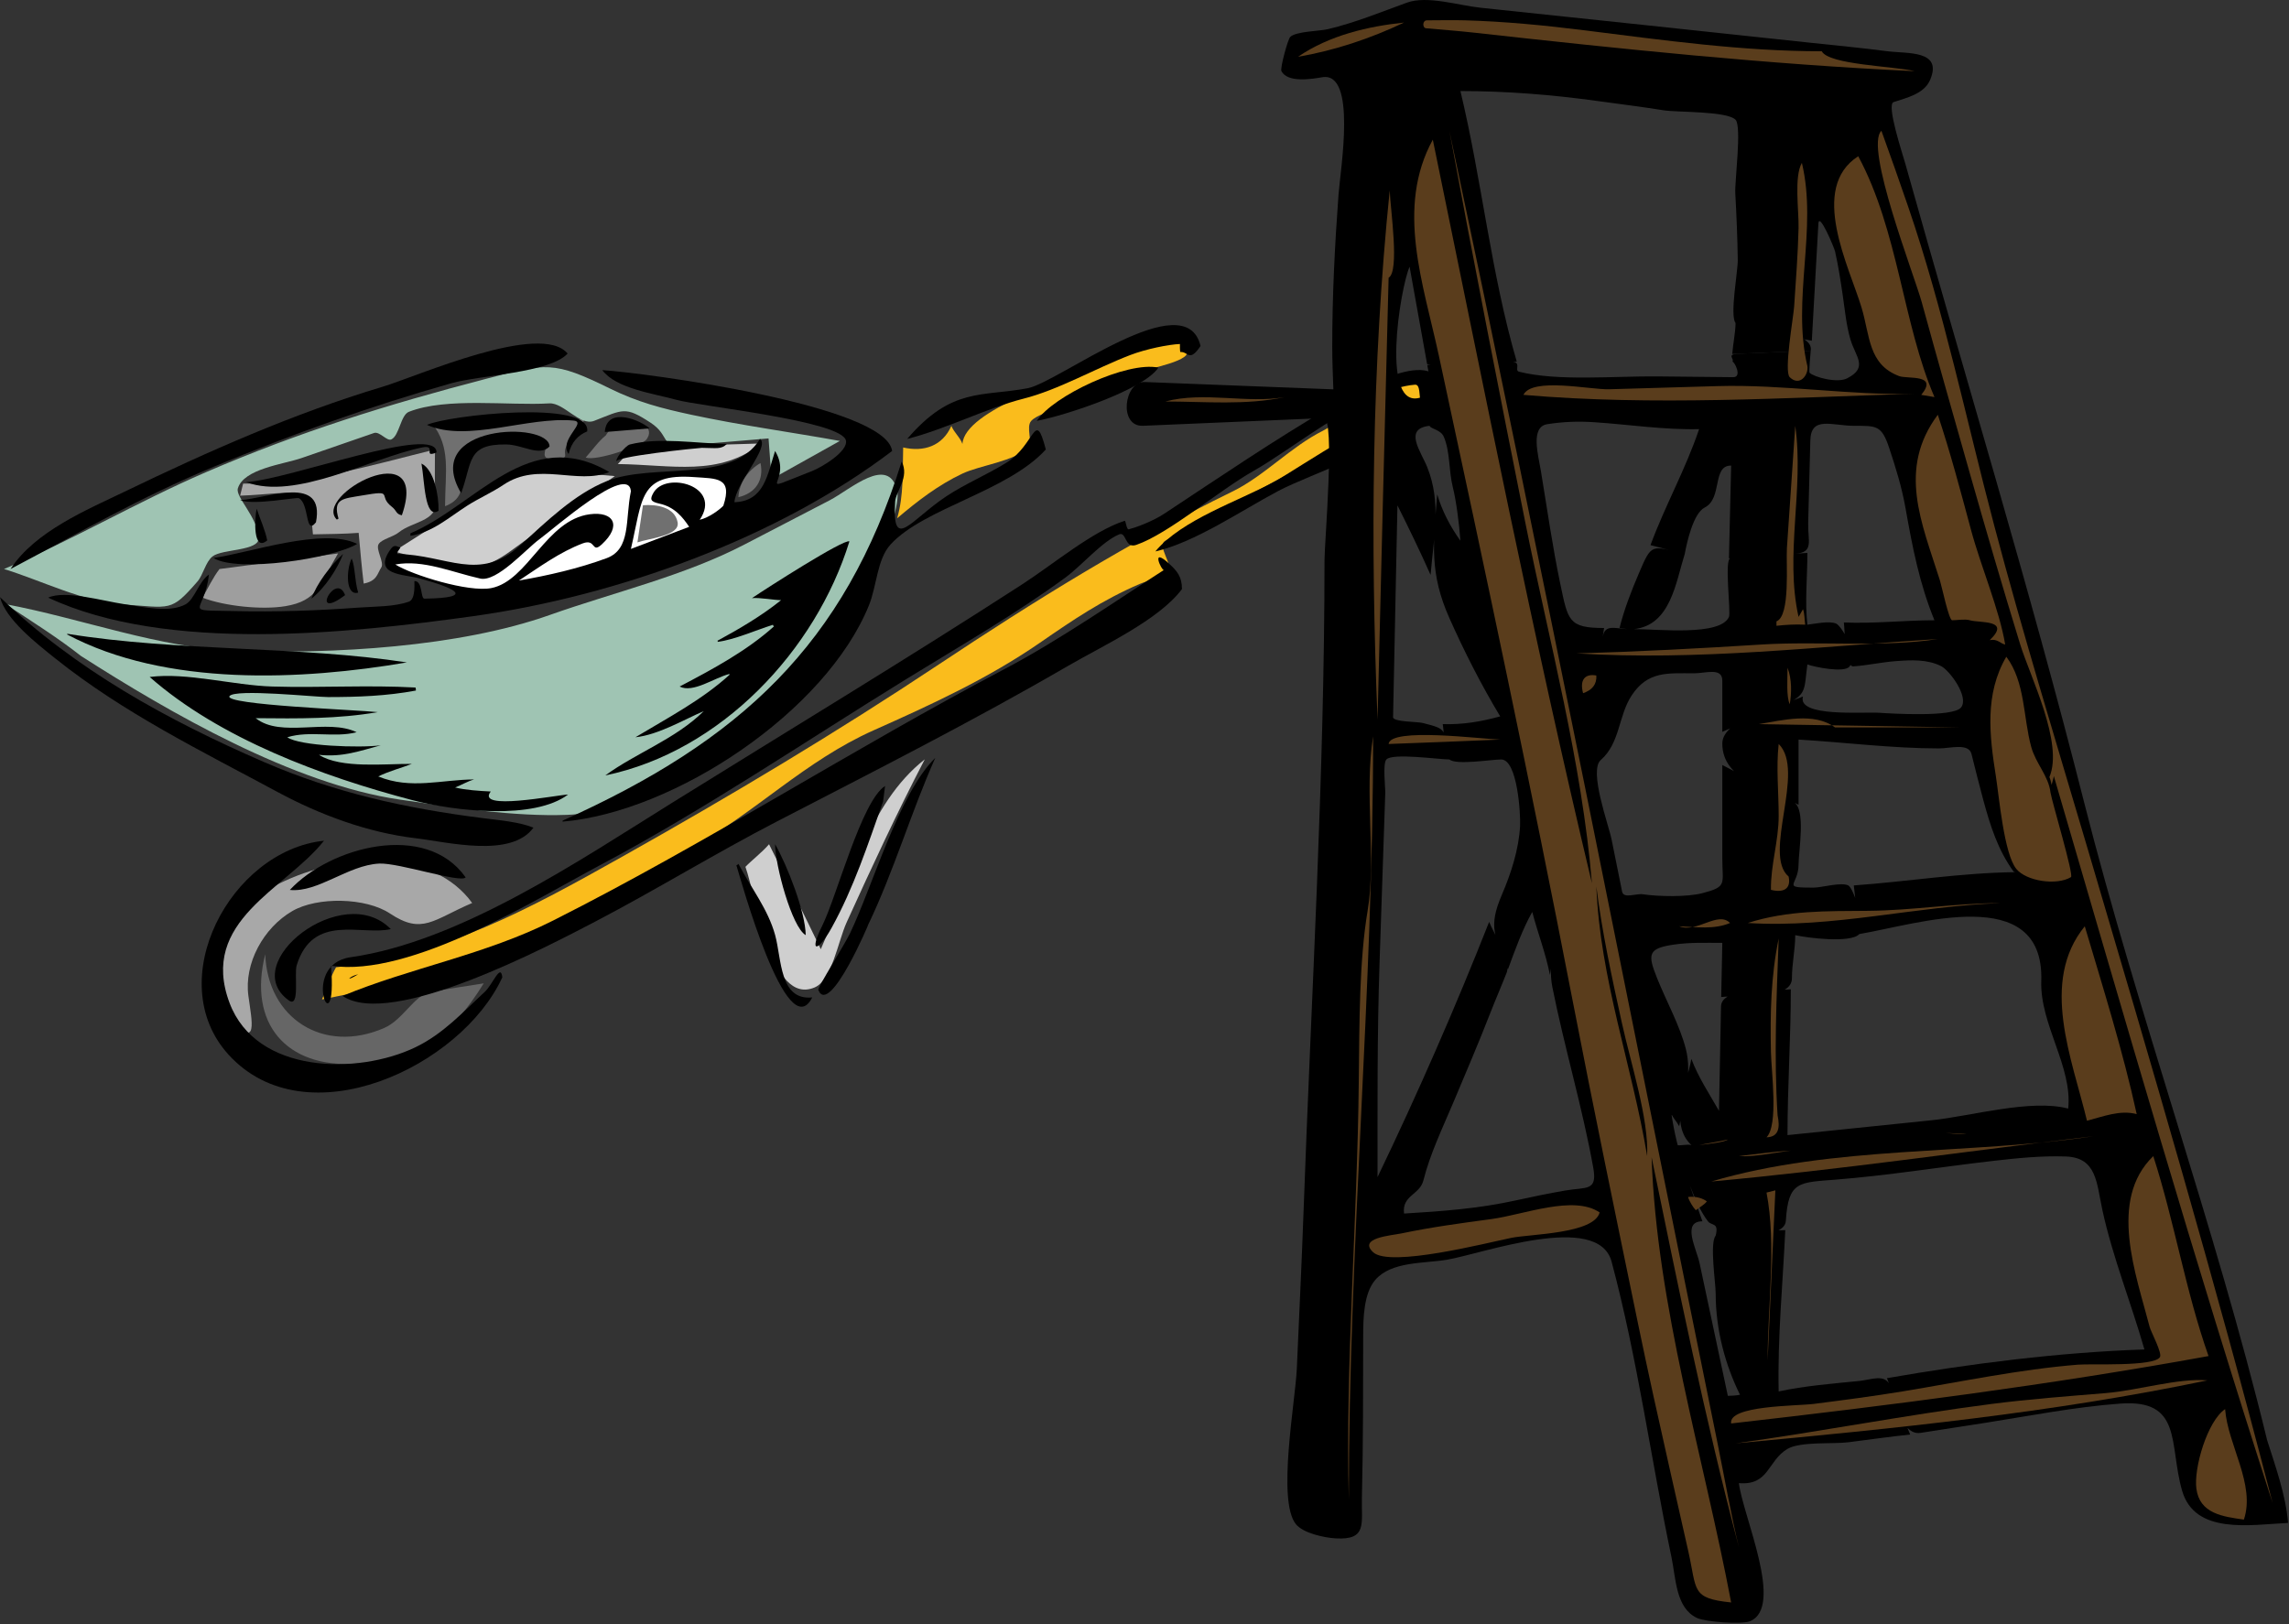 <?xml version="1.0" encoding="UTF-8" standalone="no"?>
<!-- Created with Inkscape (http://www.inkscape.org/) -->

<svg
   xmlns:dc="http://purl.org/dc/elements/1.1/"
   xmlns:cc="http://creativecommons.org/ns#"
   xmlns:rdf="http://www.w3.org/1999/02/22-rdf-syntax-ns#"
   xmlns:svg="http://www.w3.org/2000/svg"
   xmlns="http://www.w3.org/2000/svg"
   xmlns:sodipodi="http://sodipodi.sourceforge.net/DTD/sodipodi-0.dtd"
   xmlns:inkscape="http://www.inkscape.org/namespaces/inkscape"
   width="188.932"
   height="134.072"
   id="svg9030"
   version="1.1"
   inkscape:version="0.48.1 r9760"
   sodipodi:docname="New document 6">
  <rect width="100%" height="100%" fill="#333333" stroke="none"/>
  <defs
     id="defs9032" />
  <sodipodi:namedview
     id="base"
     pagecolor="#ffffff"
     bordercolor="#666666"
     borderopacity="1.0"
     inkscape:pageopacity="0.0"
     inkscape:pageshadow="2"
     inkscape:zoom="0.35"
     inkscape:cx="1089.4658"
     inkscape:cy="-461.53557"
     inkscape:document-units="px"
     inkscape:current-layer="layer1"
     showgrid="false"
     fit-margin-top="0"
     fit-margin-left="0"
     fit-margin-right="0"
     fit-margin-bottom="0"
     inkscape:window-width="1392"
     inkscape:window-height="929"
     inkscape:window-x="1920"
     inkscape:window-y="0"
     inkscape:window-maximized="1" />
  <g
     inkscape:label="Layer 1"
     inkscape:groupmode="layer"
     id="layer1"
     transform="translate(714.466,63.245)">
    <g
       style="overflow:visible"
       id="g36469"
       transform="matrix(0.289,0,0,0.289,-714.466,-36.407)">
      <path
         style="fill:#707070;fill-rule:evenodd"
         id="path3-4"
         d="m 173.017,31.512 c -2.14,1.704 -3.894,4.284 -5.738,6.313 2.924,1.158 16.071,-3.408 17.358,-5.166 3.741,-5.112 -7.874,-7.681 -11.62,-1.147"
         inkscape:connector-curvature="0" />
      <path
         style="fill:#cfcfcf;fill-rule:evenodd"
         id="path5-7"
         d="m 181.48,34.524 c -1.883,1.354 -3.399,3.496 -5.021,5.165 15.638,0.205 28.733,3.715 41.032,-5.883 -11.912,0.286 -24.356,1.027 -36.011,0.718"
         inkscape:connector-curvature="0" />
      <path
         style="fill:#9e9e9e;fill-rule:evenodd"
         id="path7-1"
         d="m 62.693,69.673 c -1.9,2.455 -3.285,5.508 -4.877,8.178 6.293,2.442 16.993,3.542 23.671,2.438 9.37,-1.548 9.85,-6.307 15.064,-15.063 -11.286,1.482 -22.572,2.964 -33.858,4.447"
         inkscape:connector-curvature="0" />
      <path
         style="fill:#a8a8a8;fill-rule:evenodd"
         id="path9-5"
         d="m 69.436,45.284 c -0.287,1.148 -0.574,2.295 -0.861,3.443 16.283,-0.585 19.648,-4.146 20.803,11.047 4.342,-0.101 8.749,-0.099 13.055,-0.43 0.445,4.825 0.85,9.726 1.435,14.489 3.828,-0.723 3.854,-2.812 5.021,-4.592 0.963,-1.469 -1.731,-5.247 -0.717,-6.743 0.934,-1.378 4.166,-2.009 5.738,-3.299 3.671,-3.012 10.933,-3.196 10.545,-8.608 -0.357,-4.975 -0.259,-10.073 -0.215,-15.064 -18.406,4.548 -35.844,9.896 -54.804,9.757"
         inkscape:connector-curvature="0" />
      <path
         style="fill:#cfcfcf;fill-rule:evenodd"
         id="path11-9"
         d="m 149.058,41.411 c -12.194,7.747 -24.389,15.494 -36.583,23.24 14.073,3.519 21.327,8.59 32.997,0.145 10.019,-7.251 20.006,-14.566 30.127,-21.664 -8.814,-0.804 -17.733,-1.071 -26.541,-1.721"
         inkscape:connector-curvature="0" />
      <path
         style="fill:#707070;fill-rule:evenodd"
         id="path13-4"
         d="m 123.377,28.068 c 5.451,6.801 3.772,13.873 3.731,23.672 8.483,-3.308 2.241,-10.716 6.599,-16.067 3.115,-3.824 17.711,-3.853 21.232,-2.583 2.87,1.035 -1.943,5.22 2.87,5.165 6.375,-0.072 1.723,-1.311 4.591,-4.448 1.922,-2.102 3.111,-4.25 4.591,-6.886 -14.534,0.44 -29.078,0.752 -43.614,1.147"
         inkscape:connector-curvature="0" />
      <path
         style="fill:#666666;fill-rule:evenodd"
         id="path15-4"
         d="m 75.749,179.709 c -4.995,19.777 5.99,32.551 25.967,31.274 17.976,-1.148 27.404,-8.358 36.44,-22.954 -5.066,0.846 -10.231,1.504 -15.279,2.512 -4.651,0.929 -7.699,7.866 -13.198,10.257 -17.198,7.477 -33.238,-2.649 -33.93,-21.089"
         inkscape:connector-curvature="0" />
      <path
         style="fill:#a8a8a8;fill-rule:evenodd"
         id="path17-2"
         d="m 134.855,165.075 c -11.135,4.761 -14.233,9.158 -23.456,3.014 -6.915,-4.605 -20.77,-4.852 -27.904,-0.717 -8.257,4.785 -13.821,14.943 -12.553,24.245 1,7.337 2.888,15.464 -5.092,6.742 -28.385,-31.021 47.022,-63.617 69.005,-33.284"
         inkscape:connector-curvature="0" />
      <path
         style="fill:#cfcfcf;fill-rule:evenodd"
         id="path19-0"
         d="m 212.899,154.747 c 3.033,8.303 7.143,39.897 19.798,34.432 4.926,-2.127 6.593,-13.039 9.11,-18.58 7.097,-15.613 14.379,-31.349 22.309,-46.553 -16.104,12.616 -21.499,35.77 -29.697,54.229 -4.812,-10.046 -9.809,-20.013 -14.776,-29.982 -1.962,2.29 -4.976,4.602 -6.744,6.454"
         inkscape:connector-curvature="0" />
      <path
         style="fill:#fabc1c;fill-rule:evenodd"
         id="path21-0"
         d="m 257.947,34.956 c -0.198,6.802 0.205,13.645 -1.722,20.228 5.832,-4.936 11.691,-9.491 18.65,-12.769 5.114,-2.409 14.746,-3.46 18.793,-7.459 1.412,-1.396 -0.766,-5.849 0.862,-7.605 1.561,-1.684 5.643,-2.749 7.675,-3.729 6.406,-3.093 12.819,-6.729 19.438,-9.325 2.776,-1.089 16.599,-3.397 17.359,-6.168 2.462,-8.966 -22.675,1.913 -24.747,2.869 -9.858,4.55 -38.738,13.218 -39.381,22.954 -0.639,-1.867 -2.438,-3.323 -3.156,-5.165 -2.565,5.789 -7.883,7.515 -13.771,6.169"
         inkscape:connector-curvature="0" />
      <path
         style="fill:#fabc1c;fill-rule:evenodd"
         id="path23-0"
         d="m 95.977,183.44 c 31.241,-3.483 54.833,-16.494 81.931,-31.706 30.641,-17.202 60.993,-35.363 90.225,-54.804 27.044,-17.986 54.642,-35.146 83.783,-49.358 9.196,-4.484 16.629,-12.753 25.966,-17.423 4.353,-2.177 20.937,-15.821 26.398,-13.701 9.219,3.579 -8.01,12.329 -12.052,14.059 -12.11,5.184 -23.634,11.809 -35.291,17.933 -8.109,4.261 -16.102,8.741 -24.126,13.167 -2.597,1.433 2.515,6.977 0.74,8.927 -1.361,1.496 -6.088,2.566 -7.962,3.371 -10.807,4.636 -19.074,10.274 -28.621,16.857 -14.831,10.226 -31.045,17.676 -47.415,24.964 -19.568,8.712 -33.887,23.567 -52.148,33.713 -5.102,2.835 -8.432,7.701 -13.414,10.688 -9.463,5.674 -20.56,9.596 -30.629,14.132 -19.953,8.988 -39.915,14.143 -61.402,18.363 1.36,-2.978 2.398,-6.373 4.017,-9.182"
         inkscape:connector-curvature="0" />
      <path
         style="fill:#9fc4b3;fill-rule:evenodd"
         id="path25-0"
         d="m 1.147,69.673 c 10.508,3.226 22.757,9.404 33.703,10.105 14.008,0.898 13.859,2.287 21.531,-6.52 1.67,-1.917 2.307,-5.574 4.304,-7.173 2.792,-2.235 13.518,-1.44 13.229,-5.419 -0.426,-5.884 -6.716,-11.559 -5.984,-14.02 1.671,-5.622 13.017,-6.882 18.159,-8.659 6.91,-2.389 13.821,-4.778 20.731,-7.167 1.584,-0.547 3.693,2.429 4.938,1.838 2.326,-1.103 2.644,-6.958 5.021,-7.891 10.754,-4.216 28.455,-1.709 40.083,-2.407 4.204,-0.253 8.712,6.579 12.826,4.988 8.282,-3.203 8.792,-4.286 16.148,0.548 5.709,3.751 2.472,7.1 9.975,6.469 7.896,-0.665 15.792,-1.33 23.688,-1.994 0.287,3.874 0.575,7.748 0.862,11.621 6.503,-3.634 13.007,-7.269 19.51,-10.903 -14.076,-2.54 -28.348,-4.464 -42.32,-7.46 -8.682,-1.861 -15.426,-3.618 -23.413,-7.542 -16.079,-7.898 -18.039,-7.25 -35.227,-2.764 -28.376,7.404 -53.273,15.125 -80.135,26.71 -19.591,8.45 -38.06,19.393 -57.629,27.64"
         inkscape:connector-curvature="0" />
      <path
         style="fill:#9fc4b3;fill-rule:evenodd"
         id="path27-8"
         d="m 23.097,94.493 c 25.495,16.347 60.777,36.594 90.956,41.029 14.932,2.194 32.824,4.953 47.917,4.376 14.72,-0.563 23.667,-7.69 35.579,-15.853 13.073,-8.957 30.184,-18.031 40.241,-30.342 4.848,-5.933 20.238,-39.534 18.436,-46.553 -2.59,-10.083 -13.378,-0.179 -19.225,2.869 -8.1,4.223 -16.221,8.398 -24.316,12.624 C 195.486,71.619 175.283,76.323 157.021,82.8 131.015,92.024 95.065,93.988 67.572,93.058 45.522,92.312 23.306,83.776 1.579,79.714 c 7.144,4.667 15.186,9.771 21.518,14.779"
         inkscape:connector-curvature="0" />
      <path
         style="fill-rule:evenodd"
         id="path29-1"
         d="m 412.026,18.458 c -2.133,-13.997 -27.338,2.208 -31.777,4.805 -16.303,9.535 -31.908,20.16 -47.661,30.562 -3.546,2.341 -8.24,3.999 -10.226,4.515 -0.619,0.161 -0.848,-2.536 -1.147,-2.439 -9.176,2.946 -20.295,12.339 -29.367,18.209 -32.951,21.322 -66.527,41.583 -99.846,62.311 -26.465,16.466 -60.615,39.681 -91.864,44.149 -15.07,2.155 -3.654,26.923 -5.595,2.438 22.759,3.417 58.636,-19.077 76.753,-28.693 29.881,-15.861 58.656,-35.394 87.566,-53.213 15.35,-9.461 31.305,-18.619 45.425,-28.99 4.645,-3.412 10.476,-10.32 15.351,-12.338 2.088,-0.864 1.568,4.154 4.877,3.013 9.25,-3.191 23.781,-15.658 33.427,-21.09 11.809,-6.649 32.069,-23.547 46.195,-24.674 3.048,-0.244 -1.43,12.882 7.889,1.435"
         inkscape:connector-curvature="0" />
      <path
         style="fill-rule:evenodd"
         id="path31-7"
         d="m 403.13,25.631 c -6.24,-2.931 -32.036,15.179 -39.148,19.075 -10.205,5.591 -26.373,10.792 -34.018,19.946 11.235,-2.567 24.347,-11.542 35.006,-17.216 9.75,-5.19 31.589,-11.468 38.16,-21.805"
         inkscape:connector-curvature="0" />
      <path
         style="fill-rule:evenodd"
         id="path33-1"
         d="m 337.569,75.411 c 0.011,-3.577 -1.425,-5.213 -3.73,-7.316 -5.443,-4.965 -1.964,2.204 -1.435,1.865 -12.628,8.093 -29.987,20.121 -45.191,28.119 -43.726,23.004 -84.899,49.633 -129.259,72.018 -19.364,9.771 -40.721,13.468 -60.112,21.52 13.854,9.479 58.745,-14.236 72.162,-21.232 17.061,-8.896 34.108,-19.396 51.791,-28.548 27.832,-14.404 56.145,-28.75 83.208,-44.474 10,-5.812 25.94,-13.099 32.566,-21.952"
         inkscape:connector-curvature="0" />
      <path
         style="fill-rule:evenodd"
         id="path35-9"
         d="m 342.876,5.976 c -4.239,-18.047 -40.534,10.378 -49.351,12.05 -13.142,2.492 -21.706,-0.362 -34.432,14.491 11.026,-2.799 23.051,-8.931 33.14,-11.478 10.09,-2.547 20.371,-8.564 30.558,-12.481 4.528,-1.741 11.027,-3.04 14.203,-3.157 -0.026,0.001 -0.035,2.313 0.144,2.296 2.21,-0.207 2.493,3.09 5.738,-1.721"
         inkscape:connector-curvature="0" />
      <path
         style="fill-rule:evenodd"
         id="path37-9"
         d="m 330.827,12.145 c -8.907,-1.892 -30.085,8.049 -34.719,15.206 8.555,-1.603 30.733,-9.023 34.719,-15.206"
         inkscape:connector-curvature="0" />
      <path
         style="fill-rule:evenodd"
         id="path39-0"
         d="m 298.69,35.528 c -3.141,-11.935 -2.942,-1.396 -11.189,3.731 -5.657,3.517 -11.709,5.99 -17.253,9.659 -10.139,6.709 -15.478,16.042 -14.597,1.531 0.183,-3.014 4.178,-6.965 1.865,-11.477 -16.332,52.352 -46.153,79.783 -96.838,102.576 0,0.096 0,0.191 0,0.287 32.036,-2.722 75.213,-31.457 87.513,-61.834 2.209,-5.456 2.289,-13.13 6.17,-17.358 9.553,-10.406 33.418,-15.11 44.329,-27.115"
         inkscape:connector-curvature="0" />
      <path
         style="fill-rule:evenodd"
         id="path41-9"
         d="m 267.128,123.615 c -10.351,10.084 -17.783,36.337 -24.344,50.086 -1.543,3.234 -9.329,15.576 -9.083,16.194 3.171,7.971 15.093,-20.357 14.203,-18.507 7.388,-15.358 12.457,-32.702 19.224,-47.773"
         inkscape:connector-curvature="0" />
      <path
         style="fill-rule:evenodd"
         id="path43-3"
         d="m 252.208,136.098 c 0.191,-1.482 0.382,-2.966 0.573,-4.448 -6.751,4.286 -13.798,31.614 -17.976,39.968 -3.895,7.79 -1.224,7.622 2.698,0.562 6.308,-11.359 10.392,-23.89 14.705,-36.082"
         inkscape:connector-curvature="0" />
      <path
         style="fill-rule:evenodd"
         id="path45-4"
         d="M 254.791,35.959 C 253.099,22.811 183.914,13.59 172.013,12.862 c 3.924,5.313 14.785,6.688 21.089,8.465 6.732,1.897 47.196,5.98 48.491,11.619 0.716,3.116 -6.913,7.664 -9.634,8.73 -18.062,7.078 -5.155,3.311 -10.595,-5.717 -2.212,6.806 -3.062,14.35 -11.621,14.634 0.434,-5.56 10.275,-15.825 7.317,-18.076 -7.889,12.905 -30.404,6.689 -43.756,12.05 -9.285,3.728 -17.226,11.528 -24.748,18.365 -11.713,10.644 -20.868,2.703 -35.077,2.438 -0.207,-0.604 0.717,-1.288 0.86,-1.865 -0.843,-0.087 -1.63,-1.089 -2.725,0.431 -5.452,7.564 3.717,7.198 8.104,8.393 9.921,2.702 16.606,5.583 1.506,5.811 -1.188,0.018 -0.421,-5.112 -2.869,-5.021 -0.097,0.003 0.508,5.146 -1.578,5.882 -4.218,1.488 -9.824,1.364 -14.293,1.69 -11.803,0.862 -23.601,1.285 -35.435,0.998 -15.539,-0.376 -8.663,0.955 -7.37,-10.435 -2.828,1.921 -4.153,7.089 -6.599,8.463 -4.544,2.553 -11.978,0.828 -17.575,0.001 -6.095,-0.9 -16.958,-4.095 -21.735,-1.865 33.777,15.822 86.005,10.224 121.506,5.272 41.388,-5.774 87.153,-22.534 119.515,-47.166"
         inkscape:connector-curvature="0" />
      <path
         style="fill-rule:evenodd"
         id="path47-7"
         d="m 231.98,192.048 c -9.364,0.959 -8.725,-10.982 -10.597,-17.794 -2.044,-7.441 -6.81,-13.346 -10.493,-20.368 0.006,0.153 -0.567,0.437 -0.573,0.43 1.058,3.325 14.38,52.155 21.663,37.732"
         inkscape:connector-curvature="0" />
      <path
         style="fill-rule:evenodd"
         id="path49-3"
         d="m 230.115,174.258 c -0.082,-6.615 -5.299,-19.997 -8.751,-25.966 0.043,6.062 4.788,23.701 8.751,25.966"
         inkscape:connector-curvature="0" />
      <path
         style="fill-rule:evenodd"
         id="path51-1"
         d="m 242.596,61.782 c -1.54,-0.802 -23.799,13.478 -27.832,16.213 2.027,-0.235 6.631,0.596 8.32,0.572 -5.61,4.509 -11.859,8.164 -18.219,11.622 0.129,0.062 0.177,0.156 0.143,0.285 4.759,-0.604 10.794,-3.31 15.781,-4.877 -0.096,0.15 0.187,0.438 0.287,0.431 -7.824,7.06 -17.61,12.296 -26.971,17.215 3.822,1.971 9.934,-2.524 14.202,-3.586 -0.048,0.143 0.001,0.191 0.145,0.143 -7.869,7.214 -17.804,12.423 -26.972,17.933 6.587,-0.674 14.104,-5.176 19.512,-7.459 -8.087,7.995 -19.309,11.923 -28.12,18.363 33.078,-6.857 60.146,-35.765 69.724,-66.855"
         inkscape:connector-curvature="0" />
      <path
         style="fill:#ffffff;fill-rule:evenodd"
         id="path53-7"
         d="m 206.586,51.597 c 2.736,-8.233 -2.005,-7.717 -8.321,-8.178 -15.751,-1.149 -14.73,6.194 -18.076,20.516 5.547,-2.104 11.094,-4.208 16.641,-6.312 -1.799,-2.677 -4.1,-5.66 -8.47,-6.621 -2.616,-0.576 -2.817,-1.213 -1.715,-3.135 3.535,-6.167 19.746,-1.973 13.199,7.746 2.665,-0.614 5.728,-2.92 6.742,-4.016"
         inkscape:connector-curvature="0" />
      <path
         style="fill-rule:evenodd"
         id="path55-8"
         d="m 207.59,33.951 c -8.763,-0.144 -19.247,-1.995 -27.688,0.143 -1.327,0.336 -4.542,4.425 -3.729,5.021 -2.009,-1.474 23.604,-4.058 24.282,-4.054 4.061,0.026 5.553,0.511 7.135,-1.11"
         inkscape:connector-curvature="0" />
      <path
         style="fill-rule:evenodd"
         id="path57-2"
         d="m 185.499,29.503 c -2.299,-2.197 -12.179,-6.512 -12.769,1.005 -0.009,0.11 11.972,-0.987 12.769,-1.005"
         inkscape:connector-curvature="0" />
      <path
         style="fill:#ffffff;fill-rule:evenodd"
         id="path59-5"
         d="m 180.19,47.436 c -0.747,-8.09 -22.048,10.766 -26.182,13.773 -3.763,2.736 -12.067,12.256 -16.858,11.191 -7.918,-1.761 -16.313,-5.497 -24.245,-4.017 4.847,3.003 20.867,8.015 27.402,6.742 10.506,-2.046 15.629,-19.439 28.118,-21.089 6.836,-0.903 9.275,3.228 3.443,8.607 -2.974,2.743 -1.582,-1.758 -5.453,-0.287 -6.634,2.521 -12.33,6.75 -18.219,10.617 8.416,-1.469 17.007,-3.425 25.034,-6.385 7.066,-2.605 5.272,-10.998 6.96,-19.152"
         inkscape:connector-curvature="0" />
      <path
         style="fill-rule:evenodd"
         id="path61-3"
         d="m 162.257,134.088 c -3.739,0.212 -26.501,4.747 -22.094,-0.86 -3.342,-0.17 -7.208,-0.415 -10.185,-1.148 1.642,-0.599 3.549,-1.782 5.451,-2.295 -9.3,0.028 -18.079,2.97 -27.401,-0.86 3.004,-1.498 6.942,-2.539 9.611,-3.586 -7.621,-0.064 -20.239,1.42 -26.541,-2.584 6.761,0.729 11.646,-1.117 17.647,-2.725 -5.843,0.814 -23.296,0.206 -26.685,-2.297 6.439,-1.98 13.437,0.214 19.798,-1.435 -8.338,-4.042 -21.594,1.751 -28.836,-4.017 12.367,0.123 23.4,0.239 34.861,-1.722 -5.051,-0.611 -44.292,-2.063 -42.321,-4.59 1.658,-2.127 24.478,0.286 28.12,0.286 8.439,0 16.809,-0.297 25.106,-1.865 0.009,0.005 -0.048,-0.932 -0.145,-0.859 -13.546,-0.759 -27.283,0.118 -40.887,-0.288 -11.191,-0.334 -24.342,-4.098 -35.005,-2.726 20.056,17.656 49.479,28.462 74.887,35.148 12.558,3.306 34.954,5.711 44.619,-1.577"
         inkscape:connector-curvature="0" />
      <path
         style="fill-rule:evenodd"
         id="path63-1"
         d="m 174.021,41.984 c -22.995,-13.541 -37.906,9.434 -56.813,17.503 -0.013,-0.002 0.033,0.691 0,0.718 6.336,-1.037 10.971,-5.251 16.211,-8.608 3.307,-2.118 7.071,-3.757 10.414,-6.002 9.956,-6.687 21.018,0.127 30.188,-3.611"
         inkscape:connector-curvature="0" />
      <path
         style="fill-rule:evenodd"
         id="path65-2"
         d="m 167.708,30.364 c 1.2,-9.185 -39.817,-4.602 -45.766,-1.864 11.463,5.15 29.028,-2.499 41.892,-1.221 3.996,0.397 -4.393,5.51 -1.435,9.541 0.8,-3.448 2.808,-5.448 5.309,-6.456"
         inkscape:connector-curvature="0" />
      <path
         style="fill-rule:evenodd"
         id="path67-1"
         d="m 152.357,143.557 c -3.997,-1.639 -9.777,-2.128 -14.489,-2.726 C 115.92,138.048 95.687,133.611 75.28,124.759 47.792,112.833 21.453,98.333 0,77.707 c 1.607,6.34 10.387,13.188 15.781,17.503 19.476,15.582 41.808,26.479 63.625,38.232 12,6.465 25.72,11.534 39.237,13.127 9.294,1.096 27.306,5.749 33.714,-3.012"
         inkscape:connector-curvature="0" />
      <path
         style="fill-rule:evenodd"
         id="path69-2"
         d="m 143.462,186.31 c -0.456,-4.181 -2.72,2.031 -5.021,4.159 -6.09,5.632 -11.851,12.017 -19.869,15.853 -16.417,7.854 -45.369,7.644 -53.01,-12.696 -8.834,-23.516 16.05,-32.506 26.971,-46.338 -26.726,2.802 -46.456,40.021 -27.257,61.114 22.176,24.365 66.471,3.464 78.186,-22.092"
         inkscape:connector-curvature="0" />
      <path
         style="fill-rule:evenodd"
         id="path71-9"
         d="m 162.113,8.128 c -7.686,-9.214 -42.943,6.513 -52.884,9.495 -25.371,7.61 -49.855,18.47 -73.65,29.958 C 24.98,52.696 9.961,58.917 3.012,69.673 22.505,59.405 39.646,49.354 61.221,40.385 c 22.176,-9.218 44.594,-17.246 67.705,-23.782 8.247,-2.332 28.152,-2.941 33.187,-8.475"
         inkscape:connector-curvature="0" />
      <path
         style="fill-rule:evenodd"
         id="path73-2"
         d="m 156.949,34.669 c -0.099,-7.335 -36.958,-6.401 -25.249,13.342 3.28,-8.856 1.508,-14.077 12.912,-13.917 4.72,0.066 9.414,3.586 12.337,0.575"
         inkscape:connector-curvature="0" />
      <path
         style="fill-rule:evenodd"
         id="path75-6"
         d="m 132.99,157.76 c -11.342,-16.11 -38.729,-8.762 -50.212,3.586 8.051,0.813 16.571,-7.086 25.536,-7.531 5.521,-0.275 23.387,5.673 24.676,3.945"
         inkscape:connector-curvature="0" />
      <path
         style="fill-rule:evenodd"
         id="path77"
         d="m 111.615,172.536 c -13.635,-14.023 -43.97,9.728 -29.124,20.372 3.231,2.316 1.492,-7.596 2.236,-10.006 4.645,-15.029 18.536,-8.439 26.888,-10.366"
         inkscape:connector-curvature="0" />
      <path
         style="fill-rule:evenodd"
         id="path79"
         d="m 125.244,53.031 c 0.113,-4.292 -1.251,-11.712 -4.878,-13.485 0.903,4.73 0.852,16.166 4.878,13.485"
         inkscape:connector-curvature="0" />
      <path
         style="fill-rule:evenodd"
         id="path81"
         d="m 124.669,36.391 c 0.187,-8.278 -41.916,7.704 -54.373,8.463 14.154,5.313 35.537,-6.861 50.234,-9.893 4.424,-0.913 -0.007,3.093 4.139,1.43"
         inkscape:connector-curvature="0" />
      <path
         style="fill-rule:evenodd"
         id="path83"
         d="m 116.205,96.357 c -30.846,-4.746 -65.432,-3.071 -96.98,-8.178 0.048,0.144 0,0.191 -0.144,0.144 28.306,15.08 67.295,13.125 97.124,8.034"
         inkscape:connector-curvature="0" />
      <path
         style="fill-rule:evenodd"
         id="path85"
         d="m 102.29,185.447 c -2.453,0.519 -4.115,2.47 0,0"
         inkscape:connector-curvature="0" />
      <path
         style="fill-rule:evenodd"
         id="path87"
         d="m 114.77,54.323 c 8.276,-23.879 -25.816,-5.592 -18.506,1.29 -0.028,-0.121 0.279,-0.351 0.43,-0.287 -1.73,-5.823 1.222,-5.711 6.733,-6.662 9.506,-1.639 4.256,-0.015 8.474,3.219 1.472,1.13 1.108,2.088 2.869,2.44"
         inkscape:connector-curvature="0" />
      <path
         style="fill-rule:evenodd"
         id="path89"
         d="m 102.29,76.416 c -1.047,-3.518 -0.847,-7.552 -1.866,-9.756 -1.6,3.449 -1.693,10.771 1.866,9.756"
         inkscape:connector-curvature="0" />
      <path
         style="fill-rule:evenodd"
         id="path91"
         d="m 102.002,62.499 c -9.753,-4.813 -30.888,2.607 -41.03,4.019 6.81,4.305 34.229,0.133 41.03,-4.019"
         inkscape:connector-curvature="0" />
      <path
         style="fill-rule:evenodd"
         id="path93"
         d="m 98.559,77.133 c -2.627,-7.025 -10.365,7.783 0,0"
         inkscape:connector-curvature="0" />
      <path
         style="fill-rule:evenodd"
         id="path95"
         d="m 97.986,65.369 c -3.676,3.409 -7.484,8.393 -9.039,12.769 3.936,-3.106 7.497,-8.675 9.039,-12.769"
         inkscape:connector-curvature="0" />
      <path
         style="fill-rule:evenodd"
         id="path97"
         d="M 90.238,56.331 C 92.924,42.57 76.404,49.446 68.575,50.019 c 4.016,1.509 16.107,-0.929 16.785,-0.574 3.056,1.6 1.731,10.876 4.878,6.886"
         inkscape:connector-curvature="0" />
      <path
         style="fill-rule:evenodd"
         id="path99"
         d="m 76.322,61.496 c -0.629,-3.045 -2.028,-6.085 -3.013,-9.039 -0.63,2.828 -1.091,12.526 3.013,9.039"
         inkscape:connector-curvature="0" />
      <path
         style="fill:#707070;fill-rule:evenodd"
         id="path101"
         d="m 183.632,51.454 c -0.526,3.539 -1.052,7.077 -1.578,10.615 3.461,-1.194 12.19,-1.898 11.477,-5.738 -0.8,-4.31 -5.941,-5.19 -9.899,-4.877"
         inkscape:connector-curvature="0" />
      <path
         style="fill:#707070;fill-rule:evenodd"
         id="path103"
         d="m 217.204,39.402 c 1.017,4.95 -1.401,8.579 -6.313,9.755 0.232,-4.201 2.774,-7.717 6.313,-9.755"
         inkscape:connector-curvature="0" />
    </g>
    <g
       style="overflow:visible"
       id="g36283"
       transform="matrix(0.34,0,0,0.34,-621.468,-63.245)">
      <path
         id="path3"
         d="m 166.052,85.146 c 0.915,-4.804 -14.029,-5.729 -18.243,-6.707 -0.065,2.551 -0.615,5 -0.805,7.513 6.35,-0.269 12.699,-0.537 19.048,-0.806"
         inkscape:connector-curvature="0" />
      <path
         id="path5"
         d="M 276.841,349.646 C 264.136,297.332 245.59,246.721 232.362,194.571 219.192,142.65 203.511,91.495 189.058,39.894 c -0.756,-2.699 -4.691,-14.508 -2.888,-15.106 3.154,-1.046 7.393,-1.971 8.854,-5.365 3.147,-7.321 -5.505,-6.35 -10.414,-6.989 -6.069,-0.791 -12.17,-1.37 -18.256,-2.017 C 139.529,7.563 112.72,4.672 85.893,1.877 80.539,1.319 72.962,-1.152 68.004,0.647 61.57,2.981 55.529,5.482 48.824,7.085 46.82,7.564 41.122,7.597 39.702,8.96 c -0.604,0.58 -2.502,7.644 -2.146,8.317 1.543,2.915 7.461,1.89 9.926,1.476 8.427,-1.415 4.389,22.418 3.943,28.434 -0.908,12.253 -1.53,24.635 -1.53,36.924 0,3.478 0.149,6.948 0.27,10.423 -15.261,-0.593 -30.522,-1.186 -45.784,-1.778 -5.046,-0.196 -6.413,10.879 -0.446,10.625 14.636,-0.622 29.271,-1.244 43.907,-1.866 2.791,-0.118 0.178,30.261 0.178,34.388 0,52.528 -3.203,105.417 -5.098,158.483 -0.452,12.642 -1.074,25.282 -1.625,37.92 -0.344,7.901 -4.821,31.926 -0.254,37.729 1.771,2.249 6.99,3.331 9.659,3.486 7.761,0.451 6.237,-3.536 6.396,-10.024 0.324,-13.186 0.276,-26.229 0.31,-39.335 0.011,-4.067 0.123,-10.166 2.95,-13.413 3.903,-4.483 11.604,-3.947 17.269,-4.865 8.391,-1.361 36.808,-11.83 40.088,0.457 6.328,23.702 9.515,47.778 14.535,71.742 1.095,5.228 1.02,12.294 6.169,14.754 2.073,0.99 10.872,1.621 12.878,0.805 8.431,-3.429 -1.729,-25.626 -2.683,-33.532 7.383,0.605 6.91,-5.42 11.802,-8.315 3.095,-1.832 11.062,-1.143 14.754,-1.608 5.009,-0.632 10.004,-1.349 15.024,-1.881 -1.642,-3.984 -3.283,-7.969 -4.924,-11.953 -1.181,-2.865 -4.601,-1.338 -7.418,-1.055 -6.412,0.645 -13.273,1.182 -19.582,2.548 -0.287,-13.022 1,-26.163 1.608,-39.167 -2.886,0.229 -15.238,-0.633 -16.9,1.341 -1.501,1.782 0,11.491 0,13.981 0,8.945 2.356,17.473 5.903,24.648 -0.645,0.167 -2.411,0.288 -2.95,0.268 -2.285,-10.731 -4.57,-21.462 -6.855,-32.192 -0.747,-3.508 -4.41,-10.173 0.684,-10.189 -3.032,-8.718 -6.206,-16.894 -7.511,-26.023 0.475,1.053 1.35,1.924 1.878,2.952 1.172,-6.505 3.176,-12.705 1.609,-18.778 -1.479,-5.734 -4.76,-11.638 -6.974,-17.166 -2.345,-5.856 -2.275,-7.257 4.159,-8.184 3.873,-0.558 7.76,-0.404 11.669,-0.404 -0.09,4.382 -0.18,8.764 -0.27,13.146 4.454,-0.494 17.169,0.885 17.169,-4.561 0,-3.54 0.795,-6.916 0.805,-10.461 2.739,0.649 13.521,2.026 15.559,-0.267 1.651,-1.858 -1.362,-11.146 -2.683,-11.805 -1.733,-0.865 -6.449,0.534 -8.448,0.534 -8.084,0 -3.623,-0.471 -3.623,-5.61 0,-3.285 1.848,-13.545 -1.18,-15.124 -5.776,-3.014 -11.553,-6.027 -17.329,-9.041 0,7.545 0,15.089 0,22.634 0,6.316 1.284,6.89 -4.831,8.482 -3.749,0.977 -10.626,0.834 -14.484,0.27 -1.596,-0.233 -4.653,1.138 -5.008,-0.624 -0.853,-4.228 -1.706,-8.455 -2.558,-12.682 -0.728,-3.606 -5.582,-16.702 -2.628,-19.287 4.731,-4.141 4.243,-10.752 7.512,-15.693 3.937,-5.95 8.679,-5.365 15.165,-5.365 2.817,0 6.833,-1.499 6.833,1.794 0,4.141 0,8.282 0,12.423 5.053,-2.215 10.108,-4.43 15.161,-6.645 5.471,-2.397 4.652,-3.615 5.493,-9.718 1.668,0.602 8.86,2.105 10.196,0.535 2.306,-2.713 -1.81,-9.849 -3.221,-10.46 -1.64,-0.711 -5.25,0.054 -6.976,0.27 -0.638,-5.577 0,-11.574 0,-17.437 -6.224,0.438 -12.447,0.876 -18.671,1.315 -1.566,0.11 0.152,13.068 -0.375,14.241 -2.104,4.688 -17.027,2.953 -23.068,2.953 8.931,-0.93 10.179,-11.412 12.338,-18.241 -8.206,-2.12 -7.993,-2.627 -11.132,4.695 -1.832,4.271 -3.574,8.765 -4.696,13.276 0.702,0.104 1.172,0.189 1.878,0.27 -3.139,-0.185 -5.483,-1.226 -5.987,2 -1.499,9.604 -2.998,19.209 -4.497,28.814 -1.956,12.53 -3.911,25.062 -5.867,37.592 -0.934,5.983 -3.032,12.535 -1.832,18.539 2.937,14.696 7.299,29.196 9.932,43.869 1.037,5.775 -1.703,4.6 -6.93,5.519 -3.937,0.692 -7.92,1.5 -11.823,2.367 -8.979,1.994 -18.026,2.66 -27.185,3.206 -0.566,-4.431 3.809,-4.515 4.696,-8.045 1.644,-6.54 4.732,-12.897 7.377,-19.182 2.986,-7.096 6.037,-14.203 8.827,-21.377 1.294,-3.326 2.729,-6.597 4.024,-9.925 1.092,-2.809 -3.155,-9.478 -4.267,-12.29 -8.184,20.776 -17.375,41.742 -27.093,61.969 0,-17.365 -0.099,-34.591 0.485,-51.962 0.462,-13.771 0.925,-27.54 1.388,-41.31 0.043,-1.28 -0.652,-7.137 0.273,-8.131 1.505,-1.618 12.773,0 15.292,0 -1.435,-7.641 -0.374,-7.281 -6.439,-8.852 -1.362,-0.353 -7.255,-0.231 -7.23,-1.426 0.354,-17.14 0.708,-34.281 1.061,-51.421 2.79,5.584 5.527,11.193 8.048,16.902 0.759,-9.247 2.662,-17.496 -0.806,-26.155 -1.563,-3.902 -5.834,-9.345 0.539,-10.06 -0.626,-2.325 -1.252,-4.651 -1.878,-6.976 -10.208,3.835 -5.244,-26.482 -2.953,-31.654 1.413,7.857 2.826,15.714 4.239,23.572 0.192,1.068 19.344,-0.412 21.782,-0.502 -6.273,-21.505 -8.461,-43.964 -13.68,-65.723 11.161,0 22.206,0.889 33.262,2.416 5.34,0.737 10.722,1.401 16.043,2.253 3.334,0.534 15.427,0.163 17.489,2.305 1.535,1.596 -0.224,15.019 -0.07,17.796 0.3,5.414 0.529,10.857 0.607,16.276 0.037,2.646 -1.98,13.443 -0.537,15.289 2.137,2.733 14.883,3.45 18.51,4.291 0.531,-9.482 1.063,-18.963 1.595,-28.445 0.165,-2.943 3.847,5.88 4.038,6.718 0.813,3.563 1.344,7.116 1.879,10.73 0.527,3.563 0.848,7.268 1.878,10.73 1.247,4.189 4.371,6.736 -0.804,9.389 -2.466,1.264 -8.057,-0.314 -9.123,-1.341 -0.227,-0.219 0.271,-5.211 0.271,-5.365 -5.879,0.249 -11.758,0.498 -17.637,0.747 -2.96,0.125 -0.739,1.303 -1.411,1.936 0.375,-0.353 2.578,3.774 0.217,3.75 -6.099,-0.063 -12.199,-0.125 -18.298,-0.188 -10.551,-0.108 -24.349,1.231 -33.692,-1.147 -1.234,-0.314 0.805,-2.465 -1.922,-2.364 -6.781,0.252 -13.562,0.503 -20.343,0.755 0.447,2.414 0.894,4.827 1.341,7.241 -0.992,0.024 -1.736,0.501 -2.683,0.537 0.584,2.17 0.84,4.994 1.878,6.976 0.439,0.839 2.734,0.907 3.487,2.683 1.545,3.644 1.189,8.228 2.146,12.07 0.875,3.514 1.569,8.939 1.878,13.145 -2.43,-3.359 -4.485,-7.292 -5.635,-11.268 -0.989,12.038 -1.885,19.175 2.953,30.045 3.636,8.171 7.725,16.209 12.338,23.873 -4.67,1.286 -9.09,2.026 -13.95,1.881 0.313,1.665 0.405,7.572 1.611,8.582 1.7,1.424 10.218,0 12.578,0 3.969,0 4.73,13.342 4.588,16.095 -0.295,5.732 -2.196,11.564 -4.44,16.803 -3.338,7.792 -1.729,9.927 1.491,18.071 1.686,-4.6 3.495,-9.669 5.902,-13.947 1.346,5.141 3.272,10.043 4.291,15.288 4.382,-28.078 8.764,-56.156 13.146,-84.233 -8.651,0 -8.749,-1.77 -10.63,-10.72 -1.917,-9.118 -3.191,-18.284 -4.719,-27.46 -0.644,-3.866 -2.595,-10.664 1.569,-11.308 3.875,-0.6 7.477,-0.736 11.396,-0.477 8.422,0.559 17.02,1.891 25.454,1.678 -3.237,9.66 -8.284,18.611 -11.801,28.167 2.771,0.716 5.543,1.432 8.314,2.148 0.512,-2.793 2.072,-9.881 4.829,-11.267 4.406,-2.216 1.748,-10.257 6.438,-10.193 -0.179,7.512 -0.357,15.023 -0.537,22.535 5.357,-0.377 10.713,-0.754 16.07,-1.132 4.643,-0.327 3.05,-3.039 3.166,-7.496 0.175,-6.679 0.35,-13.358 0.523,-20.037 0.158,-6.002 5.238,-3.526 10.695,-3.526 5.334,0 6.602,-0.167 8.427,5.313 1.604,4.82 3.097,9.632 3.981,14.646 1.65,9.359 3.398,18.429 7.031,27.252 -7.313,0 -14.698,0.859 -21.994,0.534 0.263,2.104 0.236,10.809 2.314,10.661 3.453,-0.246 6.854,-1.017 10.291,-1.272 3.711,-0.275 7.584,-0.498 11,1.21 2.037,1.019 6.889,7.507 4.828,10.06 -1.916,2.374 -16.84,1.471 -19.82,1.271 -3.959,-0.266 -20.004,1.129 -18.539,-3.954 -5.253,2.302 -19.583,5.337 -19.583,11.415 0,8.985 11.01,10.958 18.508,14.871 0,-5.275 0,-10.55 0,-15.825 11.346,0.672 22.75,2.146 34.107,2.146 2.636,0 7.193,-1.38 7.874,1.341 0.917,3.667 1.83,7.35 2.817,10.998 1.715,6.338 3.576,12.358 7.511,17.706 0,-0.179 0,-0.358 0,-0.537 -0.246,0.408 0.145,0.444 0.27,0.537 -13.049,0.146 -26.155,2.296 -39.167,3.22 0.447,3.935 0.895,7.87 1.342,11.805 13.912,-2.321 44.971,-12.711 44.169,11.415 -0.35,10.512 7.637,20.835 6.532,30.966 -9.007,-2.403 -23.649,1.85 -33.102,2.825 -11.678,1.205 -23.357,2.409 -35.036,3.614 0,-11.811 0.804,-23.566 0.804,-35.408 -4.277,0.475 -16.85,-0.666 -16.944,4.154 -0.164,8.451 -0.329,16.903 -0.493,25.354 -2.351,-4.131 -5.03,-8.136 -6.706,-12.611 -1.142,6.335 -5.539,15.764 0,20.926 -1.184,-0.288 -2.56,0.249 -3.754,0 2.167,6.232 4.494,14.247 7.778,18.511 0.898,1.166 2.711,0.181 1.878,3.484 4.3,-0.341 16.752,1.088 17.04,-3.635 0.584,-9.631 3.182,-9.252 12.146,-9.967 12.795,-1.019 25.479,-3.089 38.227,-4.554 5.757,-0.661 11.797,-1.27 17.586,-1.063 7.567,0.271 7.449,6.445 8.892,13.052 2.507,11.484 6.949,22.442 10.193,33.8 -20.797,0.709 -42.016,3.406 -62.503,6.974 1.729,4.2 3.196,14.063 8.182,13.278 5.185,-0.815 10.374,-1.596 15.559,-2.414 10.874,-1.715 21.88,-3.877 32.862,-4.692 15.216,-1.129 11.82,9.835 15.032,21.093 3.077,10.782 16.508,8.342 25.741,7.876 -0.542,-6.764 -3.164,-14.023 -5.093,-20.123"
         inkscape:connector-curvature="0" />
      <path
         style="fill:#5a3d1c"
         id="path7"
         d="M 67.331,5.475 C 59.175,9.351 50.495,12.262 41.58,13.79 49.228,8.541 58.697,6.378 67.331,5.475"
         inkscape:connector-curvature="0" />
      <path
         style="fill:#5a3d1c"
         id="path9"
         d="m 168.734,12.449 c 1.707,3.296 17.621,3.604 22.531,4.828 C 155.643,15.62 119.921,11.884 84.482,7.946 80.554,7.509 76.605,7.22 72.669,6.863 71.758,6.78 71.738,4.936 72.897,4.936 c 3.059,0 6.131,-0.086 9.188,0 9.663,0.272 19.386,1.217 28.974,2.416 19.226,2.403 38.267,5.097 57.675,5.097"
         inkscape:connector-curvature="0" />
      <path
         style="fill:#5a3d1c"
         id="path11"
         d="m 148.615,375.669 c -8.272,-31.238 -14.677,-63.05 -21.193,-94.696 1.23,35.981 12.632,72.82 19.314,108.109 -9.789,-1.015 -8.25,-2.891 -10.406,-12.438 -1.519,-6.729 -3.038,-13.456 -4.557,-20.184 -2.639,-11.687 -5.231,-23.372 -7.652,-35.105 C 118.738,295.267 113.332,269.203 108.27,243.05 98.135,190.69 87.031,138.591 75.798,86.453 72.008,68.864 65.247,50.487 74.308,33.91 86.711,94.18 98.645,154.589 112.935,214.446 110.482,184.942 102.535,155.72 96.729,126.709 90.403,95.099 84.201,63.46 78.331,31.762 c 22.552,106.086 43.523,212.458 65.116,318.739 1.637,8.056 3.404,18.09 5.168,25.168"
         inkscape:connector-curvature="0" />
      <path
         style="fill:#5a3d1c"
         id="path13"
         d="m 196.094,96.413 c -1.072,-0.179 -2.145,-0.358 -3.217,-0.537 4.266,-5.156 -3.32,-3.788 -5.365,-4.558 -7.518,-2.834 -7.047,-9.756 -9.121,-16.635 -2.998,-9.946 -12.869,-28.999 -0.805,-36.749 9.727,18.066 10.82,40.645 18.508,58.479"
         inkscape:connector-curvature="0" />
      <path
         style="fill:#5a3d1c"
         id="path15"
         d="m 63.577,67.441 c -0.946,35.766 -1.813,71.535 -2.683,107.303 -1.75,-42.854 -1.406,-85.798 2.95,-128.496 0.177,4.693 2.445,19.654 -0.267,21.193"
         inkscape:connector-curvature="0" />
      <path
         style="fill:#5a3d1c"
         id="path17"
         d="m 191.266,95.608 c -31.711,0.957 -63.284,2.99 -94.96,0.267 2.123,-4.333 16.16,-1.229 20.814,-1.361 8.753,-0.249 17.506,-0.505 26.259,-0.765 15.885,-0.469 32.663,2.307 47.887,1.859"
         inkscape:connector-curvature="0" />
      <path
         style="fill:#5a3d1c"
         id="path19"
         d="m 38.36,96.413 c -9.351,2.04 -19.457,1.071 -28.971,1.071 9.396,-2.507 19.947,0.571 28.971,-1.071"
         inkscape:connector-curvature="0" />
      <path
         style="fill:#5a3d1c"
         id="path21"
         d="m 213.264,156.5 c -1.196,-0.233 -1.894,-1.474 -3.757,-1.071 5.298,-5.059 -2.455,-4.125 -4.828,-4.828 -1.199,-0.355 -3.034,0 -4.29,0 -0.804,0 -2.525,-8.261 -2.969,-9.667 -4.438,-14.067 -10.359,-26.986 -0.519,-40.228 3.072,9.231 5.527,18.511 8.048,27.897 2.423,9.023 6.877,19.334 8.315,27.897"
         inkscape:connector-curvature="0" />
      <path
         style="fill:#5a3d1c"
         id="path23"
         d="m 196.901,155.159 c -29.362,1.845 -58.254,5.324 -87.721,3.489 14.987,-0.415 29.846,-1.199 44.8,-2.148 13.824,-0.877 29.797,0.739 42.921,-1.341"
         inkscape:connector-curvature="0" />
      <path
         style="fill:#5a3d1c"
         id="path25"
         d="m 160.953,170.987 c -0.851,-1.908 -0.536,-6.029 -0.536,-8.852 1.101,2.792 0.99,6.333 0.536,8.852"
         inkscape:connector-curvature="0" />
      <path
         style="fill:#5a3d1c"
         id="path27"
         d="m 114.009,164.014 c 0.129,2.192 -1.055,3.557 -3.219,4.291 -0.867,-3.195 0.418,-4.807 3.219,-4.291"
         inkscape:connector-curvature="0" />
      <path
         style="fill:#5a3d1c"
         id="path29"
         d="m 171.951,176.62 c 10.193,0 20.389,0 30.582,0 -16.363,-0.267 -32.727,-0.534 -49.09,-0.801 5.715,-0.928 13.426,-2.966 18.508,0.801"
         inkscape:connector-curvature="0" />
      <path
         style="fill:#5a3d1c"
         id="path31"
         d="m 63.577,180.644 c 0.384,-4.08 22.537,-1.208 27.093,-1.071 -9.03,0.36 -18.061,0.772 -27.093,1.071"
         inkscape:connector-curvature="0" />
      <path
         id="path33"
         d="m 126.348,280.705 c -3.66,-22.001 -11.442,-42.978 -12.339,-65.455 1.395,11.166 3.757,22.021 6.169,32.997 2.204,10.028 6.546,23.24 6.17,32.458"
         inkscape:connector-curvature="0" />
      <path
         style="fill:#5a3d1c"
         id="path35"
         d="m 212.189,219.273 c -20.581,0.719 -40.773,6.14 -61.429,4.831 9.791,-3.112 19.1,-2.862 29.238,-2.952 10.871,-0.095 21.315,-1.879 32.191,-1.879"
         inkscape:connector-curvature="0" />
      <path
         style="fill:#5a3d1c"
         id="path37"
         d="m 146.467,224.104 c -3.866,1.637 -8.228,0.987 -12.339,0.802 4.28,1.706 9.407,-3.79 12.339,-0.802"
         inkscape:connector-curvature="0" />
      <path
         style="fill:#5a3d1c"
         id="path39"
         d="m 198.777,275.073 c 1.699,0.071 3.398,0.178 5.098,0.267 -1.696,0.168 -3.596,-0.152 -5.098,-0.267"
         inkscape:connector-curvature="0" />
      <path
         style="fill:#5a3d1c"
         id="path41"
         d="m 234.725,275.875 c -30.963,3.643 -61.753,8.176 -92.816,11 29.72,-8.807 62.885,-6.466 92.816,-11"
         inkscape:connector-curvature="0" />
      <path
         style="fill:#5a3d1c"
         id="path43"
         d="m 148.615,280.705 c 4.192,-0.477 8.397,-1.097 12.605,-1.341 -3.979,0.508 -9.095,1.599 -12.605,1.341"
         inkscape:connector-curvature="0" />
      <path
         style="fill:#5a3d1c"
         id="path45"
         d="m 155.321,289.558 c 0.716,-0.179 1.431,-0.358 2.146,-0.537 -0.626,13.771 -1.252,27.542 -1.878,41.313 0,-12.996 2.171,-28.189 -0.268,-40.776"
         inkscape:connector-curvature="0" />
      <path
         style="fill:#5a3d1c"
         id="path47"
         d="m 140.834,291.703 c -0.635,0.854 -1.845,1.477 -2.683,2.147 -0.689,-0.74 -1.618,-2.248 -1.878,-3.222 2.039,-0.238 3.686,0.404 4.561,1.075"
         inkscape:connector-curvature="0" />
      <path
         style="fill:#5a3d1c"
         id="path49"
         d="m 114.813,294.386 c -1.367,5.212 -16.851,5.229 -21.46,6.172 -5.944,1.216 -29.505,7.255 -33.532,3.483 -3.739,-3.501 4.409,-4.048 6.841,-4.559 7.227,-1.521 14.552,-2.502 21.862,-3.488 7.835,-1.056 19.97,-5.917 26.289,-1.608"
         inkscape:connector-curvature="0" />
      <path
         style="fill:#5a3d1c"
         id="path51"
         d="m 262.354,335.161 c -37.757,7.896 -76.185,11.719 -114.546,15.291 20.717,-2.86 41.242,-6.875 61.991,-9.549 9.283,-1.196 18.551,-1.881 27.876,-2.656 7.974,-0.663 17.53,-3.691 24.679,-3.086"
         inkscape:connector-curvature="0" />
      <path
         style="fill:#5a3d1c"
         id="path53"
         d="m 271.206,368.963 c -5.188,-0.732 -10.732,-1.463 -11.534,-7.514 -0.666,-5.031 2.688,-16.422 6.976,-19.313 0.644,8.731 7.422,18.304 4.558,26.827"
         inkscape:connector-curvature="0" />
      <path
         style="fill:#5a3d1c"
         id="path55"
         d="m 145.933,276.682 c -2.294,0.553 -4.69,0.861 -6.977,1.341 2.391,-0.267 6.273,-0.731 6.977,-1.341"
         inkscape:connector-curvature="0" />
      <path
         style="fill:#5a3d1c"
         id="path57"
         d="m 249.211,280.705 c -11.039,10.7 -4.165,28.772 -0.882,41.468 0.325,1.255 3.123,6.39 2.49,7.353 -1.542,2.348 -16.573,1.55 -19.921,1.822 -14.267,1.16 -28.475,4.177 -42.582,6.496 -7.148,1.175 -14.319,2.105 -21.503,3.026 -4.126,0.528 -20.847,0.348 -20.077,4.751 38.852,-4.414 77.41,-9.359 115.888,-16.362 -5.585,-15.808 -8.263,-32.606 -13.413,-48.554"
         inkscape:connector-curvature="0" />
      <path
         style="fill:#5a3d1c"
         id="path59"
         d="m 232.579,224.906 c -10.982,13.492 -3.076,32.176 0.537,47.214 3.92,-1.021 8.049,-2.689 12.071,-1.61 -3.331,-15.27 -8.257,-30.964 -12.608,-45.604"
         inkscape:connector-curvature="0" />
      <path
         style="fill:#5a3d1c"
         id="path61"
         d="m 158.004,270.779 c -0.912,-14.501 -0.247,-28.462 0.268,-42.921 -1.906,9.304 -2.078,18.173 -1.879,27.63 0.104,4.904 1.857,17.664 -1.071,20.656 3.018,-0.09 3.291,-2.387 2.682,-5.365"
         inkscape:connector-curvature="0" />
      <path
         style="fill:#5a3d1c"
         id="path63"
         d="m 223.994,188.691 c 0.273,0.551 0.358,1.131 0.537,1.881 0.093,-0.469 0.445,-1.456 0.537,-2.148 17.239,58.999 34.211,118.019 53.114,176.515 -13.852,-53.602 -29.456,-106.575 -45.138,-159.663 -7.639,-25.862 -15.568,-51.67 -22.464,-77.744 -6.838,-25.853 -12.21,-52.086 -20.895,-77.418 -2.104,-6.139 -4.265,-12.249 -6.468,-18.353 -4.182,3.903 7.969,34.993 9.797,41.65 3.807,13.863 7.732,27.682 11.663,41.509 3.949,13.892 7.971,27.719 12.22,41.524 2.425,7.875 10.59,23.96 7.097,32.247"
         inkscape:connector-curvature="0" />
      <path
         style="fill:#5a3d1c"
         id="path65"
         d="m 160.687,212.834 c -6.413,-5.45 4.226,-25.66 -2.415,-32.19 -0.634,5.754 0,11.651 0,17.438 0,6.123 -1.971,11.956 -1.879,17.975 2.91,0.741 4.952,-0.124 4.294,-3.223"
         inkscape:connector-curvature="0" />
      <path
         style="fill:#5a3d1c"
         id="path67"
         d="m 224.262,192.447 c -0.453,-4.039 -3.574,-7.029 -4.693,-11.131 -1.95,-7.149 -1.418,-15.708 -6.037,-21.863 -5.29,9.104 -4.104,19.057 -2.539,28.981 0.788,4.993 1.972,18.803 4.954,22.524 2.369,2.957 9.744,4.137 13.279,2.012 0.752,-0.451 -4.605,-18.241 -4.964,-20.523"
         inkscape:connector-curvature="0" />
      <path
         style="fill:#5a3d1c"
         id="path69"
         d="m 164.174,147.918 c -0.358,0.625 -0.717,1.25 -1.074,1.875 -3.393,-15.178 1.37,-31.02 -0.805,-46.405 -0.674,9.884 -1.348,19.767 -2.021,29.651 -0.254,3.712 0.897,16.492 -2.539,17.829 0,0.358 0,0.716 0,1.074 2.287,-0.249 4.639,-0.392 6.977,-0.268 -0.168,-1.105 -0.132,-2.707 -0.538,-3.756"
         inkscape:connector-curvature="0" />
      <path
         style="fill:#5a3d1c"
         id="path71"
         d="m 165.245,88.902 c -3.857,-16.18 2.513,-33.24 -1.341,-49.36 -1.945,3.36 -0.703,11.672 -0.805,15.828 -0.158,6.386 -0.652,12.673 -1.072,19.045 -0.172,2.613 -2.526,15.757 -1.074,17.169 2.404,2.337 4.597,-0.501 4.292,-2.682"
         inkscape:connector-curvature="0" />
      <path
         style="fill:#ffffff"
         id="path73"
         d="m 57.675,220.08 c 0,-0.359 0,-0.359 0,0"
         inkscape:connector-curvature="0" />
      <path
         style="fill:#5a3d1c"
         id="path75"
         d="m 53.918,364.132 c 0,-61.707 5.902,-123.534 5.902,-185.364 -2.226,13.81 0.823,29.485 -1.341,42.384 -2.011,11.983 -1.995,26.801 -2.146,41.579 -0.342,33.67 -3.285,68.591 -2.415,101.401"
         inkscape:connector-curvature="0" />
    </g>
  </g>
</svg>
